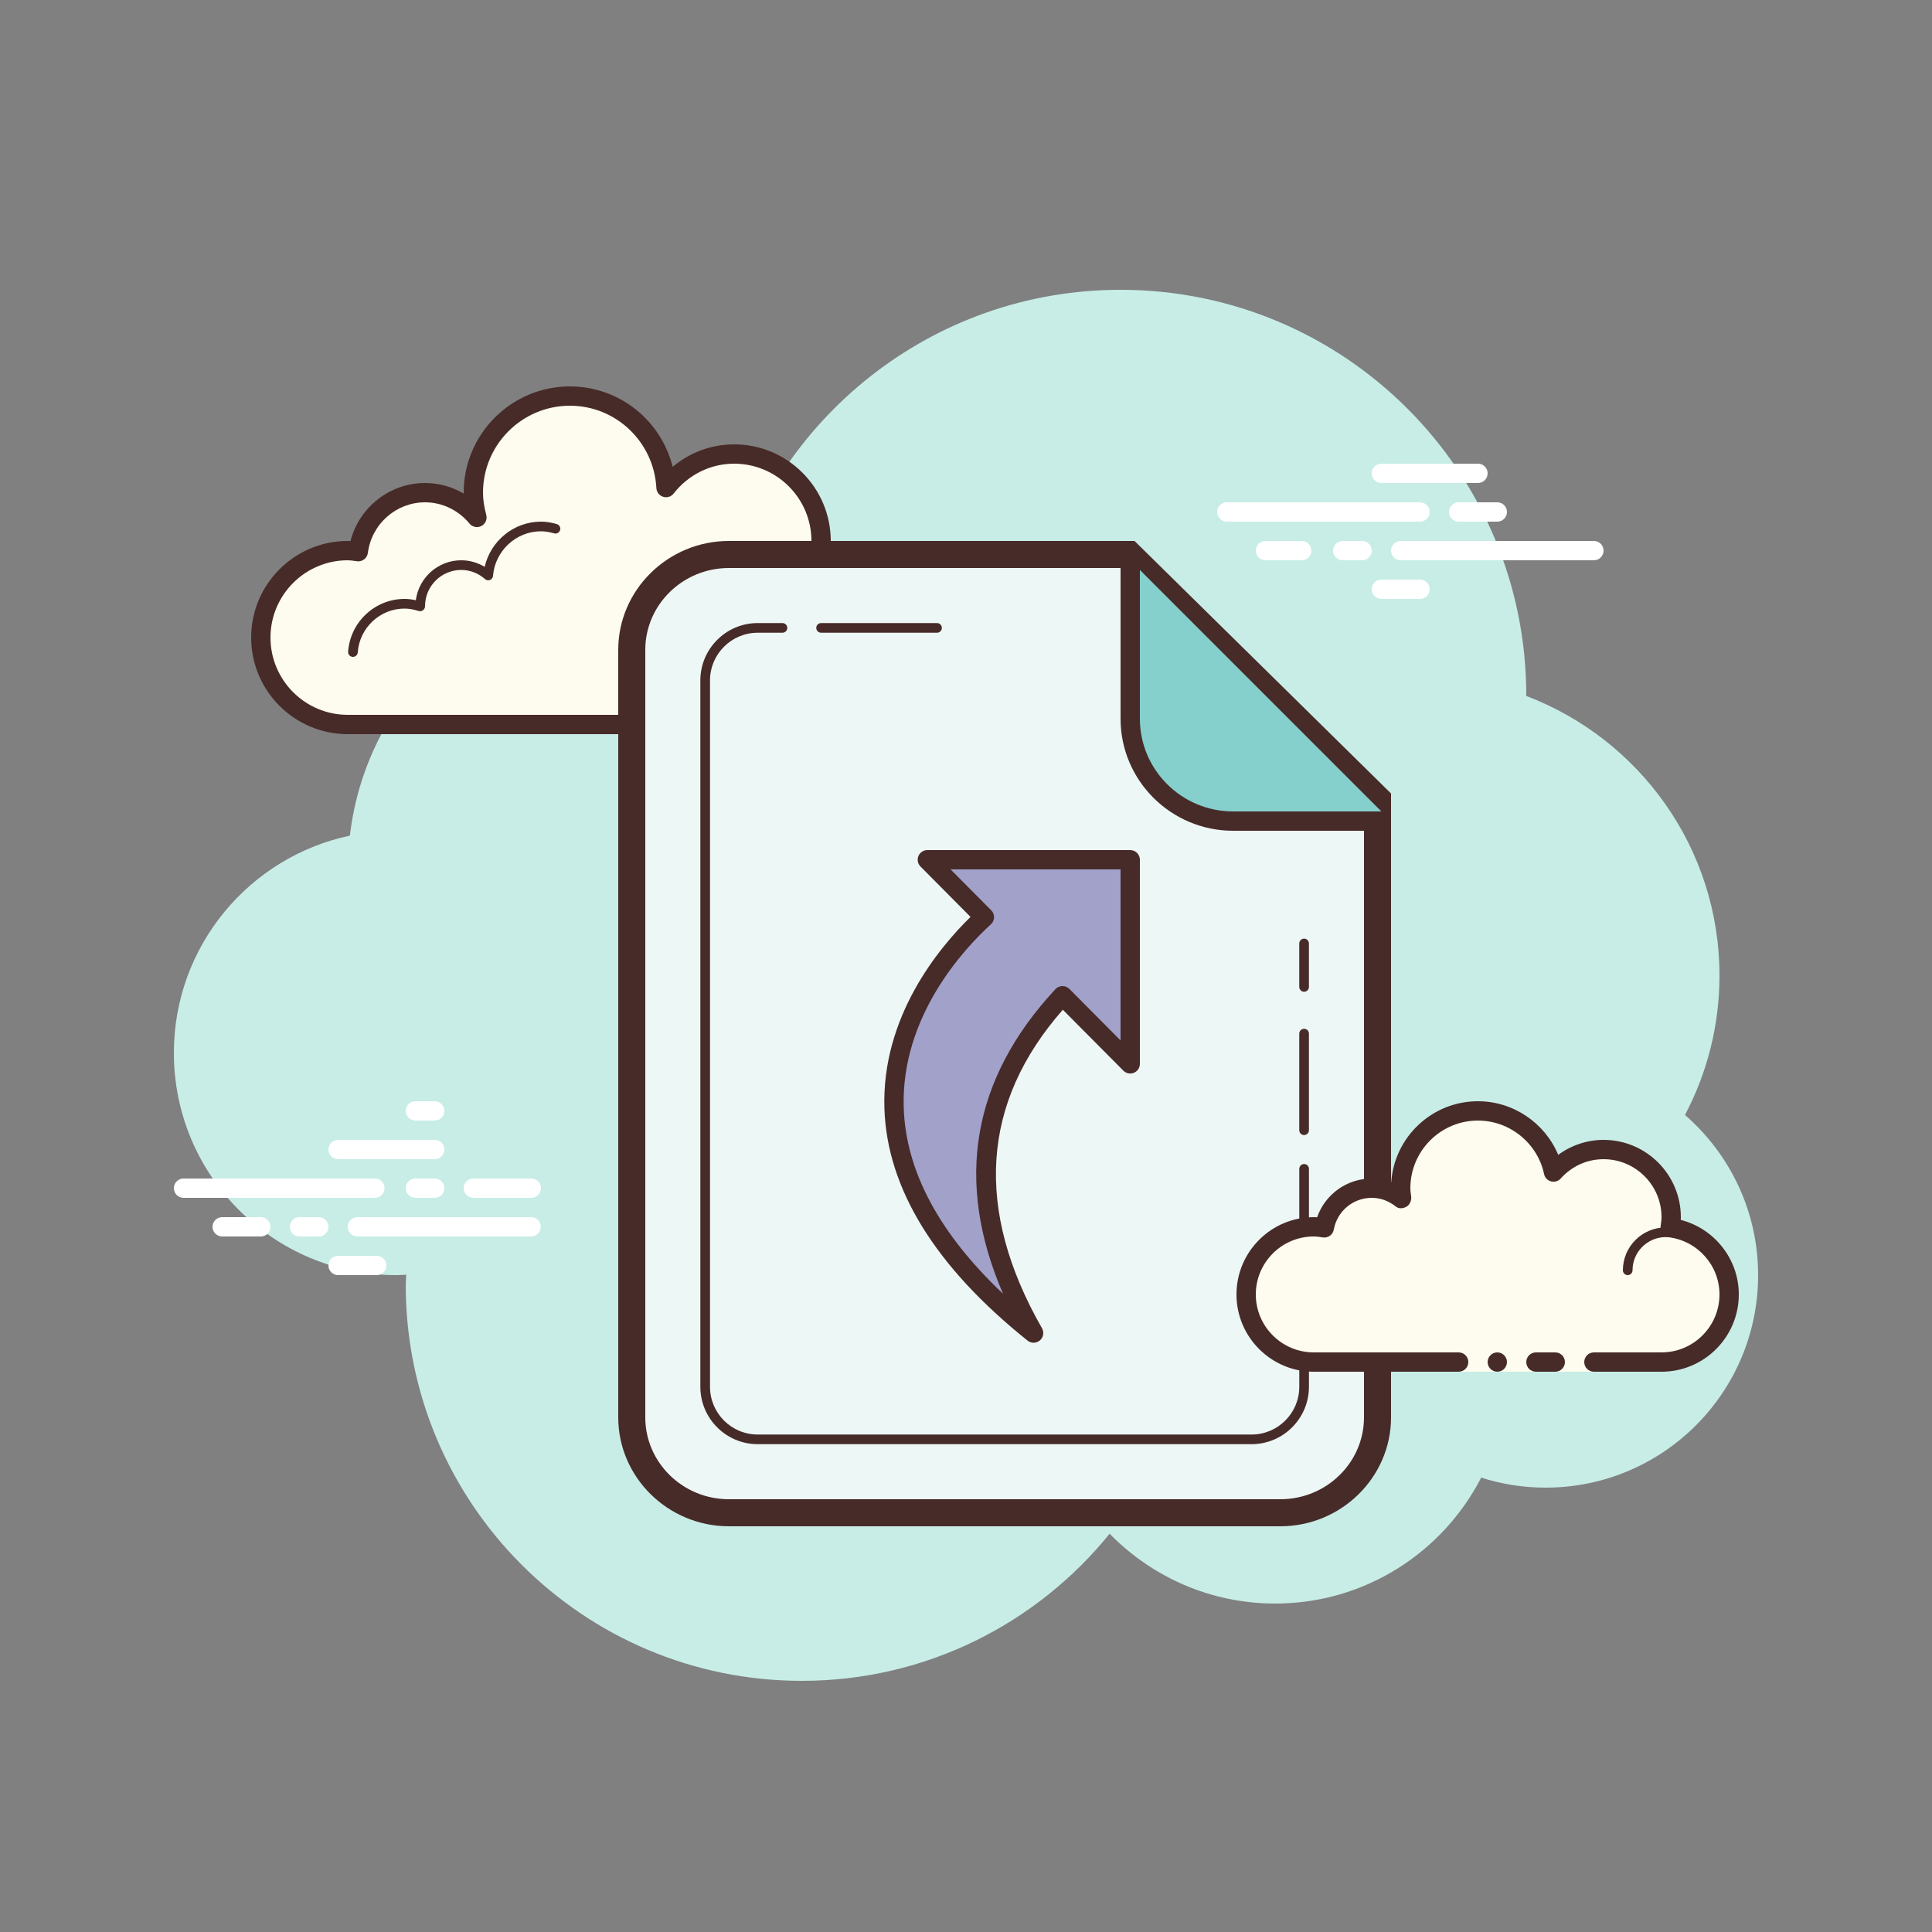 <svg xmlns="http://www.w3.org/2000/svg" viewBox="0 0 100 100" width="100px" height="100px"><rect x="0" y="0" width="100" height="100" fill="#808080" stroke="none"/><path fill="#c7ede6" d="M87.215,57.71C88.35,55.555,89,53.105,89,50.5c0-6.621-4.159-12.257-10.001-14.478 C78.999,36.015,79,36.008,79,36c0-11.598-9.402-21-21-21c-9.784,0-17.981,6.701-20.313,15.757C36.211,30.272,34.638,30,33,30 c-7.692,0-14.023,5.793-14.89,13.252C12.906,44.353,9,48.969,9,54.5C9,60.851,14.149,66,20.5,66c0.177,0,0.352-0.012,0.526-0.022 C21.022,66.153,21,66.324,21,66.5C21,77.822,30.178,87,41.5,87c6.437,0,12.175-2.972,15.934-7.614C59.612,81.611,62.64,83,66,83 c4.65,0,8.674-2.65,10.666-6.518C77.718,76.817,78.837,77,80,77c6.075,0,11-4.925,11-11C91,62.689,89.53,59.727,87.215,57.71z"/><path fill="#fdfcef" d="M35.875,37.5c0,0,3.64,0,6.125,0s4.5-2.015,4.5-4.5c0-2.333-1.782-4.229-4.055-4.455 C42.467,28.364,42.5,28.187,42.5,28c0-2.485-2.015-4.5-4.5-4.5c-1.438,0-2.703,0.686-3.527,1.736 C34.333,22.6,32.171,20.5,29.5,20.5c-2.761,0-5,2.239-5,5c0,0.446,0.077,0.87,0.187,1.282C24.045,26.005,23.086,25.5,22,25.5 c-1.781,0-3.234,1.335-3.455,3.055C18.364,28.533,18.187,28.5,18,28.5c-2.485,0-4.5,2.015-4.5,4.5s2.015,4.5,4.5,4.5s9.5,0,9.5,0 h5.375V38h3V37.5z"/><path fill="#472b29" d="M29.5,20c-3.033,0-5.5,2.467-5.5,5.5c0,0.016,0,0.031,0,0.047C23.398,25.192,22.71,25,22,25 c-1.831,0-3.411,1.261-3.858,3.005C18.095,28.002,18.048,28,18,28c-2.757,0-5,2.243-5,5s2.243,5,5,5h14.875 c0.276,0,0.5-0.224,0.5-0.5s-0.224-0.5-0.5-0.5H18c-2.206,0-4-1.794-4-4s1.794-4,4-4c0.117,0,0.23,0.017,0.343,0.032l0.141,0.019 c0.021,0.003,0.041,0.004,0.062,0.004c0.246,0,0.462-0.185,0.495-0.437C19.232,27.125,20.504,26,22,26 c0.885,0,1.723,0.401,2.301,1.1c0.098,0.118,0.241,0.182,0.386,0.182c0.078,0,0.156-0.018,0.228-0.056 c0.209-0.107,0.314-0.346,0.254-0.573C25.054,26.218,25,25.852,25,25.5c0-2.481,2.019-4.5,4.5-4.5 c2.381,0,4.347,1.872,4.474,4.263c0.011,0.208,0.15,0.387,0.349,0.45c0.05,0.016,0.101,0.024,0.152,0.024 c0.15,0,0.296-0.069,0.392-0.192C35.638,24.563,36.779,24,38,24c2.206,0,4,1.794,4,4c0,0.117-0.017,0.23-0.032,0.343l-0.019,0.141 c-0.016,0.134,0.022,0.268,0.106,0.373c0.084,0.105,0.207,0.172,0.34,0.185C44.451,29.247,46,30.949,46,33c0,2.206-1.794,4-4,4 h-6.125c-0.276,0-0.5,0.224-0.5,0.5s0.224,0.5,0.5,0.5H42c2.757,0,5-2.243,5-5c0-2.397-1.689-4.413-4.003-4.877 C42.999,28.082,43,28.041,43,28c0-2.757-2.243-5-5-5c-1.176,0-2.293,0.416-3.183,1.164C34.219,21.76,32.055,20,29.5,20L29.5,20z"/><path fill="#472b29" d="M28,27c-1.403,0-2.609,0.999-2.913,2.341C24.72,29.119,24.301,29,23.875,29 c-1.202,0-2.198,0.897-2.353,2.068C21.319,31.022,21.126,31,20.937,31c-1.529,0-2.811,1.2-2.918,2.732 C18.01,33.87,18.114,33.99,18.251,34c0.006,0,0.012,0,0.018,0c0.13,0,0.24-0.101,0.249-0.232c0.089-1.271,1.151-2.268,2.419-2.268 c0.229,0,0.47,0.042,0.738,0.127c0.022,0.007,0.045,0.01,0.067,0.01c0.055,0,0.11-0.02,0.156-0.054 C21.962,31.537,22,31.455,22,31.375c0-1.034,0.841-1.875,1.875-1.875c0.447,0,0.885,0.168,1.231,0.473 c0.047,0.041,0.106,0.063,0.165,0.063c0.032,0,0.063-0.006,0.093-0.019c0.088-0.035,0.148-0.117,0.155-0.212 C25.623,28.512,26.712,27.5,28,27.5c0.208,0,0.425,0.034,0.682,0.107c0.023,0.007,0.047,0.01,0.07,0.01 c0.109,0,0.207-0.073,0.239-0.182c0.038-0.133-0.039-0.271-0.172-0.309C28.517,27.04,28.256,27,28,27L28,27z"/><path fill="#472b29" d="M41.883,28.5c-1.326,0-2.508,0.897-2.874,2.182c-0.038,0.133,0.039,0.271,0.172,0.309 C39.205,30.997,39.228,31,39.25,31c0.109,0,0.209-0.072,0.24-0.182C39.795,29.748,40.779,29,41.883,29 c0.117,0,0.23,0.014,0.342,0.029c0.012,0.002,0.023,0.003,0.035,0.003c0.121,0,0.229-0.092,0.246-0.217 c0.019-0.137-0.077-0.263-0.214-0.281C42.158,28.516,42.022,28.5,41.883,28.5L41.883,28.5z"/><path fill="#fff" d="M19.405,62H9.5C9.224,62,9,61.776,9,61.5S9.224,61,9.5,61h9.905c0.276,0,0.5,0.224,0.5,0.5 S19.682,62,19.405,62z"/><path fill="#fff" d="M22.5,62h-1c-0.276,0-0.5-0.224-0.5-0.5s0.224-0.5,0.5-0.5h1c0.276,0,0.5,0.224,0.5,0.5 S22.777,62,22.5,62z"/><path fill="#fff" d="M27.491,64H18.5c-0.276,0-0.5-0.224-0.5-0.5s0.224-0.5,0.5-0.5h8.991c0.276,0,0.5,0.224,0.5,0.5 S27.767,64,27.491,64z"/><path fill="#fff" d="M16.5,64h-1c-0.276,0-0.5-0.224-0.5-0.5s0.224-0.5,0.5-0.5h1c0.276,0,0.5,0.224,0.5,0.5 S16.777,64,16.5,64z"/><path fill="#fff" d="M13.5,64h-2c-0.276,0-0.5-0.224-0.5-0.5s0.224-0.5,0.5-0.5h2c0.276,0,0.5,0.224,0.5,0.5 S13.777,64,13.5,64z"/><path fill="#fff" d="M19.5,66h-2c-0.276,0-0.5-0.224-0.5-0.5s0.224-0.5,0.5-0.5h2c0.276,0,0.5,0.224,0.5,0.5 S19.776,66,19.5,66z"/><path fill="#fff" d="M22.5,57c-0.177,0-0.823,0-1,0c-0.276,0-0.5,0.224-0.5,0.5c0,0.276,0.224,0.5,0.5,0.5 c0.177,0,0.823,0,1,0c0.276,0,0.5-0.224,0.5-0.5C23,57.224,22.776,57,22.5,57z"/><path fill="#fff" d="M22.5,59c-0.177,0-4.823,0-5,0c-0.276,0-0.5,0.224-0.5,0.5c0,0.276,0.224,0.5,0.5,0.5 c0.177,0,4.823,0,5,0c0.276,0,0.5-0.224,0.5-0.5C23,59.224,22.776,59,22.5,59z"/><path fill="#fff" d="M27.5,61c-0.177,0-2.823,0-3,0c-0.276,0-0.5,0.224-0.5,0.5c0,0.276,0.224,0.5,0.5,0.5 c0.177,0,2.823,0,3,0c0.276,0,0.5-0.224,0.5-0.5C28,61.224,27.776,61,27.5,61z"/><g><path fill="#fff" d="M73.5,27h-10c-0.276,0-0.5-0.224-0.5-0.5s0.224-0.5,0.5-0.5h10c0.276,0,0.5,0.224,0.5,0.5 S73.776,27,73.5,27z"/><path fill="#fff" d="M77.5,27h-2c-0.276,0-0.5-0.224-0.5-0.5s0.224-0.5,0.5-0.5h2c0.276,0,0.5,0.224,0.5,0.5 S77.776,27,77.5,27z"/><path fill="#fff" d="M82.5,29h-10c-0.276,0-0.5-0.224-0.5-0.5s0.224-0.5,0.5-0.5h10c0.276,0,0.5,0.224,0.5,0.5 S82.777,29,82.5,29z"/><path fill="#fff" d="M70.5,29h-1c-0.276,0-0.5-0.224-0.5-0.5s0.224-0.5,0.5-0.5h1c0.276,0,0.5,0.224,0.5,0.5 S70.776,29,70.5,29z"/><path fill="#fff" d="M67.375,29H65.5c-0.276,0-0.5-0.224-0.5-0.5s0.224-0.5,0.5-0.5h1.875c0.276,0,0.5,0.224,0.5,0.5 S67.651,29,67.375,29z"/><path fill="#fff" d="M76.5,25h-5c-0.276,0-0.5-0.224-0.5-0.5s0.224-0.5,0.5-0.5h5c0.276,0,0.5,0.224,0.5,0.5 S76.777,25,76.5,25z"/><path fill="#fff" d="M73.5,31h-2c-0.276,0-0.5-0.224-0.5-0.5s0.224-0.5,0.5-0.5h2c0.276,0,0.5,0.224,0.5,0.5 S73.776,31,73.5,31z"/></g><g><path fill="#edf7f5" d="M37.727,78.3c-2.771,0-5.026-2.215-5.026-4.937V33.637c0-2.722,2.255-4.937,5.026-4.937h20.709 L71.3,41.365v31.998c0,2.722-2.255,4.937-5.026,4.937H37.727z"/><path fill="#472b29" d="M58.149,29.4l6.23,6.133l6.221,6.125v31.705c0,2.336-1.941,4.237-4.326,4.237H37.726 c-2.386,0-4.326-1.901-4.326-4.237V33.637c0-2.336,1.941-4.237,4.326-4.237h0.832h7.869H58.149 M58.723,28H46.427h-7.869h-0.832 C34.577,28,32,30.536,32,33.637v39.726c0,3.1,2.577,5.637,5.726,5.637h28.547C69.423,79,72,76.464,72,73.363V41.071 C66.836,35.988,63.886,33.083,58.723,28L58.723,28z"/><path fill="#85cfcc" d="M58.5,29v8.202c0,2.914,2.396,5.298,5.325,5.298H72"/><path fill="#472b29" d="M72,43h-8.175C60.613,43,58,40.399,58,37.202V29h1v8.202C59,39.848,61.165,42,63.825,42H72V43z"/><path fill="#472b29" d="M48.5,32.75h-6c-0.138,0-0.25-0.112-0.25-0.25s0.112-0.25,0.25-0.25h6 c0.138,0,0.25,0.112,0.25,0.25S48.638,32.75,48.5,32.75z"/><path fill="#472b29" d="M64.781,74.75H39.219c-1.637,0-2.969-1.332-2.969-2.969V35.219c0-1.637,1.332-2.969,2.969-2.969 H40.5c0.138,0,0.25,0.112,0.25,0.25s-0.112,0.25-0.25,0.25h-1.281c-1.361,0-2.469,1.107-2.469,2.469v36.563 c0,1.361,1.107,2.469,2.469,2.469h25.563c1.361,0,2.469-1.107,2.469-2.469V60.5c0-0.138,0.112-0.25,0.25-0.25 s0.25,0.112,0.25,0.25v11.281C67.75,73.418,66.418,74.75,64.781,74.75z"/><g><path fill="#472b29" d="M67.5,58.75c-0.138,0-0.25-0.112-0.25-0.25v-5c0-0.138,0.112-0.25,0.25-0.25s0.25,0.112,0.25,0.25 v5C67.75,58.638,67.638,58.75,67.5,58.75z"/></g><g><path fill="#472b29" d="M67.5,51.333c-0.138,0-0.25-0.112-0.25-0.25v-2.25c0-0.138,0.112-0.25,0.25-0.25 s0.25,0.112,0.25,0.25v2.25C67.75,51.221,67.638,51.333,67.5,51.333z"/></g></g><g><path fill="#fdfcef" d="M82.5,70.5c0,0,1.567,0,3.5,0s3.5-1.567,3.5-3.5c0-1.781-1.335-3.234-3.055-3.455 C86.473,63.366,86.5,63.187,86.5,63c0-1.933-1.567-3.5-3.5-3.5c-1.032,0-1.95,0.455-2.59,1.165 c-0.384-1.808-1.987-3.165-3.91-3.165c-2.209,0-4,1.791-4,4c0,0.191,0.03,0.374,0.056,0.558C72.128,61.714,71.592,61.5,71,61.5 c-1.228,0-2.245,0.887-2.455,2.055C68.366,63.527,68.187,63.5,68,63.5c-1.933,0-3.5,1.567-3.5,3.5s1.567,3.5,3.5,3.5s7.5,0,7.5,0 V71h7V70.5z"/><path fill="#472b29" d="M84.25,66C84.112,66,84,65.888,84,65.75c0-1.223,0.995-2.218,2.218-2.218 c0.034,0.009,0.737-0.001,1.244,0.136c0.133,0.036,0.212,0.173,0.176,0.306c-0.036,0.134-0.173,0.213-0.306,0.176 c-0.444-0.12-1.1-0.12-1.113-0.118c-0.948,0-1.719,0.771-1.719,1.718C84.5,65.888,84.388,66,84.25,66z"/><circle cx="77.5" cy="70.5" r=".5" fill="#472b29"/><path fill="#472b29" d="M86,71h-3.5c-0.276,0-0.5-0.224-0.5-0.5s0.224-0.5,0.5-0.5H86c1.654,0,3-1.346,3-3 c0-1.496-1.125-2.768-2.618-2.959c-0.134-0.018-0.255-0.088-0.336-0.196s-0.115-0.244-0.094-0.377C85.975,63.314,86,63.16,86,63 c0-1.654-1.346-3-3-3c-0.85,0-1.638,0.355-2.219,1c-0.125,0.139-0.321,0.198-0.5,0.148c-0.182-0.049-0.321-0.195-0.36-0.379 C79.58,59.165,78.141,58,76.5,58c-1.93,0-3.5,1.57-3.5,3.5c0,0.143,0.021,0.28,0.041,0.418c0.029,0.203-0.063,0.438-0.242,0.54 c-0.179,0.102-0.396,0.118-0.556-0.01C71.878,62.155,71.449,62,71,62c-0.966,0-1.792,0.691-1.963,1.644 c-0.048,0.267-0.296,0.446-0.569,0.405C68.314,64.025,68.16,64,68,64c-1.654,0-3,1.346-3,3s1.346,3,3,3h7.5 c0.276,0,0.5,0.224,0.5,0.5S75.776,71,75.5,71H68c-2.206,0-4-1.794-4-4s1.794-4,4-4c0.059,0,0.116,0.002,0.174,0.006 C68.588,61.82,69.711,61,71,61c0.349,0,0.689,0.061,1.011,0.18C72.176,58.847,74.126,57,76.5,57c1.831,0,3.466,1.127,4.153,2.774 C81.333,59.276,82.155,59,83,59c2.206,0,4,1.794,4,4c0,0.048-0.001,0.095-0.004,0.142C88.739,63.59,90,65.169,90,67 C90,69.206,88.206,71,86,71z"/><path fill="#472b29" d="M80.5,70c-0.159,0-0.841,0-1,0c-0.276,0-0.5,0.224-0.5,0.5c0,0.276,0.224,0.5,0.5,0.5 c0.159,0,0.841,0,1,0c0.276,0,0.5-0.224,0.5-0.5C81,70.224,80.776,70,80.5,70z"/></g><g><path fill="#a1a1ca" d="M58.5,55.065V44.5H48l2.952,2.97C48.645,49.578,40.408,58.526,53.5,69 c-3.858-6.752-3.053-12.571,1.495-17.462L58.5,55.065z"/><path fill="#472b29" d="M53.5,69.5c-0.11,0-0.221-0.036-0.313-0.11c-4.781-3.825-7.274-7.867-7.41-12.012 c-0.155-4.742,2.814-8.314,4.458-9.919l-2.59-2.607c-0.143-0.143-0.185-0.358-0.107-0.545C47.616,44.121,47.798,44,48,44h10.5 c0.276,0,0.5,0.224,0.5,0.5v10.565c0,0.203-0.122,0.385-0.31,0.462c-0.187,0.077-0.402,0.034-0.545-0.11l-3.133-3.153 c-4.223,4.804-4.586,10.348-1.078,16.487c0.119,0.208,0.073,0.472-0.109,0.628C53.731,69.46,53.616,69.5,53.5,69.5z M49.202,45 l2.105,2.118c0.096,0.097,0.148,0.228,0.146,0.365c-0.003,0.136-0.062,0.265-0.163,0.357c-1.408,1.286-4.667,4.787-4.513,9.506 c0.107,3.265,1.834,6.494,5.142,9.622c-2.521-5.824-1.614-11.12,2.71-15.77c0.093-0.1,0.222-0.157,0.358-0.159 c0.134-0.002,0.267,0.051,0.363,0.147L58,53.853V45H49.202z"/></g></svg>